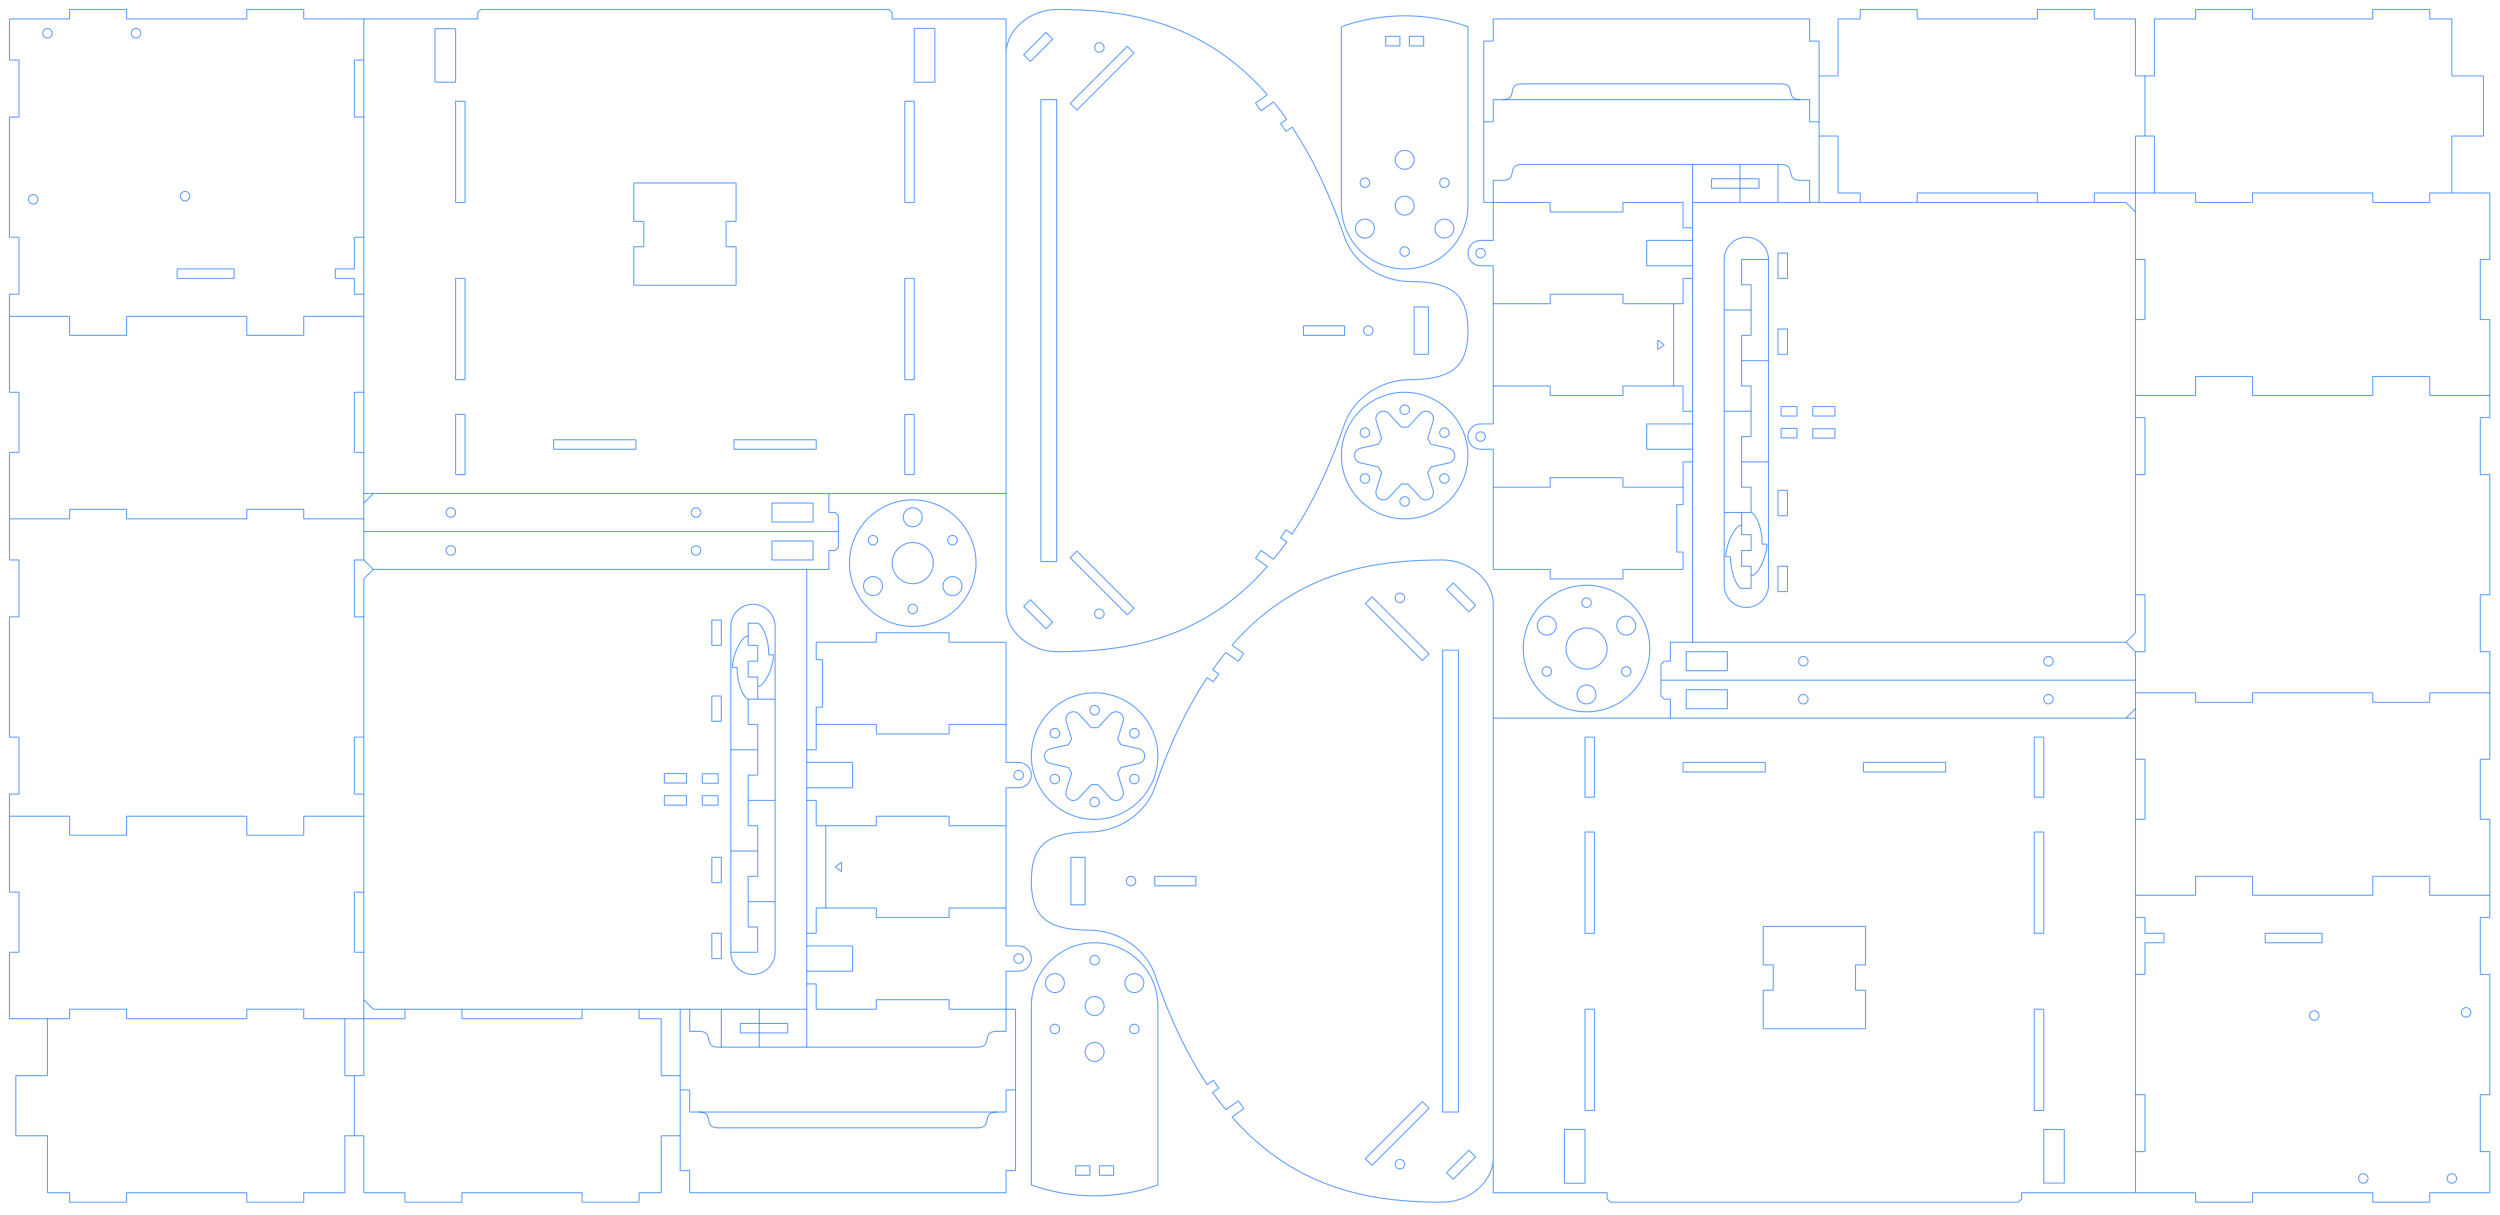 <svg clip-rule="evenodd" fill-rule="evenodd" stroke-linejoin="round" stroke-miterlimit="2" viewBox="0 0 2240 1089" xmlns="http://www.w3.org/2000/svg"><g fill="none"><path d="m0 0h2239.37v1088.5h-2239.37z"/><g stroke="#0063ff" stroke-linejoin="bevel" stroke-miterlimit="1" stroke-opacity=".6"><path d="m609.449 976.535h8.504v19.843h283.464v-19.843h8.504"/><path d="m1629.92 109.134h-8.504v-19.843h-283.464v19.843h-8.504"/><path d="m609.449 904.252v144.567h8.504v19.842h283.464v-19.842h8.504v-144.567h-59.527v-8.504h-65.197v8.504h-53.858v-22.677h-8.504"/><path d="m1629.92 181.417v-144.567h-8.504v-19.842h-283.464v19.842h-8.504v144.567h59.527v8.504h65.197v-8.504h53.858v22.677h8.504"/><path d="m722.835 870.236h41.102v-22.677h-41.102"/><path d="m1516.54 215.433h-41.102v22.677h41.102"/><path d="m722.835 836.22h8.504v-22.677h53.858v8.504h65.197v-8.504h51.023"/><path d="m1516.54 249.449h-8.504v22.677h-53.858v-8.504h-65.197v8.504h-51.023"/><path d="m739.843 813.543v-73.7"/><path d="m1499.53 272.126v73.701"/><path d="m901.417 739.843h-51.023v-8.504h-65.197v8.504h-53.858v-22.678h-8.504"/><path d="m1337.95 345.827h51.023v8.504h65.197v-8.504h53.858v22.677h8.504"/><path d="m722.835 705.827h41.102v-22.677h-41.102"/><path d="m1516.54 379.843h-41.102v22.677h41.102"/><path d="m722.835 671.811h8.504v-38.268h5.669v-42.519h-5.669v-15.591h53.858v-8.504h65.197v8.504h51.023v107.717h11.339c6.258 0 11.338 5.08 11.338 11.338s-5.08 11.339-11.338 11.339h-11.339v141.732h11.339c6.258 0 11.338 5.081 11.338 11.339s-5.08 11.338-11.338 11.338h-11.339v53.858h-8.504c-14.221 0-2.786 14.174-17.007 14.174h-232.441c-14.203 0-2.806-14.174-17.008-14.174h-8.504v-19.842"/><path d="m1516.54 413.858h-8.504v38.268h-5.669v42.52h5.669v15.59h-53.858v8.504h-65.197v-8.504h-51.023v-107.716h-11.339c-6.258 0-11.338-5.081-11.338-11.339s5.08-11.338 11.338-11.338h11.339v-141.733h-11.339c-6.258 0-11.338-5.08-11.338-11.338s5.08-11.339 11.338-11.339h11.339v-53.858h8.504c14.221 0 2.786-14.173 17.008-14.173h232.441c14.202 0 2.805 14.173 17.007 14.173h8.504v19.842"/><path d="m901.417 649.134h-51.023v8.504h-65.197v-8.504h-53.858"/><path d="m1337.95 436.535h51.023v-8.504h65.197v8.504h53.858"/><path d="m892.913 996.378c-14.221 0-2.786 14.173-17.007 14.173h-232.441c-14.203 0-2.806-14.173-17.008-14.173"/><path d="m1346.46 89.291c14.221 0 2.786-14.173 17.008-14.173h232.441c14.202 0 2.805 14.173 17.007 14.173"/><path d="m680.315 904.252v34.016"/><path d="m1559.06 181.417v-34.015"/><path d="m663.307 917.008h42.52v8.504h-42.52z"/><path d="m1533.54 160.157h42.52v8.504h-42.52z"/><path d="m646.299 904.252v34.016"/><path d="m1593.07 181.417v-34.015"/><path d="m917.008 858.898c0-2.347-1.905-4.252-4.252-4.252s-4.252 1.905-4.252 4.252c0 2.346 1.905 4.252 4.252 4.252s4.252-1.906 4.252-4.252z"/><path d="m1322.36 226.772c0 2.346 1.905 4.252 4.252 4.252s4.252-1.906 4.252-4.252c0-2.347-1.905-4.252-4.252-4.252s-4.252 1.905-4.252 4.252z"/><path d="m748.346 776.693 5.67-4.252v8.504z"/><path d="m1491.02 308.976-5.67 4.252v-8.504z"/><path d="m917.008 694.488c0-2.347-1.905-4.252-4.252-4.252s-4.252 1.905-4.252 4.252 1.905 4.252 4.252 4.252 4.252-1.905 4.252-4.252z"/><path d="m1322.36 391.181c0 2.347 1.905 4.252 4.252 4.252s4.252-1.905 4.252-4.252-1.905-4.252-4.252-4.252-4.252 1.905-4.252 4.252z"/><path d="m654.803 853.228h24.072v-22.677h-8.504v-45.354h8.549v-45.354h-8.504v-45.355h8.504v-45.354h-8.504v-22.677h24.072"/><path d="m1584.57 232.441h-24.072v22.677h8.504v45.354h-8.549v45.355h8.504v45.354h-8.504v45.354h8.504v22.678h-24.072"/><path d="m670.394 717.165h24.094"/><path d="m1568.98 368.504h-24.094"/><path d="m694.488 807.874h-24.072"/><path d="m1544.88 277.795h24.072"/><path d="m654.803 762.52h24.072"/><path d="m1584.57 323.15h-24.072"/><path d="m678.875 671.811h-24.072"/><path d="m1560.5 413.858h24.072"/><path d="m678.898 615.118c6.084 0 14.173-17.24 14.173-28.346h-4.252c0-17.594-7.267-28.347-9.921-28.347h-8.504v19.843l8.504.001v14.172h-8.504v14.173h8.504v19.843"/><path d="m1560.47 470.551c-6.084 0-14.173 17.24-14.173 28.347h4.252c0 17.594 7.267 28.346 9.921 28.346h8.504v-19.842l-8.504-.001v-14.173h8.504v-14.173h-8.504v-19.842"/><path d="m670.394 626.457c-2.655 0-9.922-10.753-9.922-28.347h-4.252c0-11.106 8.089-28.346 14.174-28.346"/><path d="m1568.98 459.213c2.655 0 9.922 10.752 9.922 28.346h4.252c0 11.106-8.089 28.347-14.174 28.347"/><path d="m722.835 938.268v-428.032m-107.717 202.677v8.504h-19.842v-8.504zm-19.842-19.842h19.842v8.504h-19.842zm48.189 8.732h-14.174v-8.504h14.174zm0 11.11v8.504h-14.174v-8.504zm2.834 77.953h-8.504v-22.677h8.504zm0 68.032h-8.504v-22.678h8.504zm-8.504-235.276h8.504v22.677h-8.504zm8.504-45.354h-8.504v-22.677h8.504zm8.504 274.96c0 10.952 8.891 19.843 19.843 19.843 10.951 0 19.842-8.891 19.842-19.843v-291.968c0-10.952-8.891-19.843-19.842-19.843-10.952 0-19.843 8.891-19.843 19.843z"/><path d="m1516.54 147.402v428.031m107.717-202.677v-8.504h19.842v8.504zm19.842 19.842h-19.842v-8.504h19.842zm-48.188-8.731h14.173v8.503h-14.173zm0-11.111v-8.504h14.173v8.504zm-2.835-77.953h8.504v22.677h-8.504zm0-68.031h8.504v22.677h-8.504zm8.504 235.275h-8.504v-22.677h8.504zm-8.504 45.355h8.504v22.677h-8.504zm-8.504-274.961c0-10.951-8.891-19.843-19.843-19.843-10.951 0-19.842 8.892-19.842 19.843v291.968c0 10.952 8.891 19.843 19.842 19.843 10.952 0 19.843-8.891 19.843-19.843z"/><path d="m325.984 450.709 8.504-8.504"/><path d="m1913.39 634.961-8.504 8.504"/><path d="m742.677 442.205v17.008h5.669l2.835 2.834v28.347l-2.835 2.834h-5.669v17.008h-408.189l-8.504 8.504v445.04h-17.008v-51.024"/><path d="m1496.69 643.465v-17.008h-5.669l-2.835-2.835v-28.346l2.835-2.835h5.669v-17.008h408.189l8.504-8.504v-445.039h17.008v51.023"/><path d="m325.984 895.748 8.504 8.504h388.347"/><path d="m1913.39 189.921-8.504-8.504h-388.347"/><path d="m817.818 447.874c31.29 0 56.693 25.403 56.693 56.693s-25.403 56.693-56.693 56.693-56.693-25.403-56.693-56.693 25.403-56.693 56.693-56.693zm0 93.543c2.347 0 4.252 1.906 4.252 4.252 0 2.347-1.905 4.252-4.252 4.252s-4.252-1.905-4.252-4.252c0-2.346 1.905-4.252 4.252-4.252zm-28.231-20.551c2.347 4.065.952 9.27-3.113 11.617-4.064 2.346-9.27.952-11.616-3.113-2.347-4.065-.952-9.27 3.112-11.617 4.065-2.346 9.27-.952 11.617 3.113zm56.462 0c2.347-4.065 7.552-5.459 11.617-3.113 4.064 2.347 5.459 7.552 3.112 11.617-2.346 4.065-7.552 5.459-11.616 3.113-4.065-2.347-5.46-7.552-3.113-11.617zm-28.231-34.724c10.169 0 18.425 8.256 18.425 18.425s-8.256 18.425-18.425 18.425-18.425-8.256-18.425-18.425 8.256-18.425 18.425-18.425zm31.913 0c-1.173-2.033-.476-4.635 1.557-5.809 2.032-1.173 4.635-.476 5.808 1.557 1.173 2.032.476 4.635-1.556 5.808-2.033 1.173-4.635.476-5.809-1.556zm-63.826 0c-1.174 2.032-3.776 2.729-5.809 1.556-2.032-1.173-2.729-3.776-1.556-5.808 1.173-2.033 3.776-2.73 5.808-1.557 2.033 1.174 2.73 3.776 1.557 5.809zm31.913-14.173c-4.693 0-8.504-3.811-8.504-8.504 0-4.694 3.811-8.504 8.504-8.504s8.504 3.81 8.504 8.504c0 4.693-3.811 8.504-8.504 8.504z"/><path d="m1421.55 637.795c-31.29 0-56.693-25.403-56.693-56.693 0-31.289 25.403-56.693 56.693-56.693s56.693 25.404 56.693 56.693c0 31.29-25.403 56.693-56.693 56.693zm0-93.543c-2.347 0-4.252-1.905-4.252-4.252s1.905-4.252 4.252-4.252 4.252 1.905 4.252 4.252-1.905 4.252-4.252 4.252zm28.231 20.551c-2.347-4.064-.952-9.27 3.113-11.616 4.064-2.347 9.27-.952 11.616 3.112 2.347 4.065.952 9.27-3.112 11.617-4.065 2.347-9.27.952-11.617-3.113zm-56.462 0c-2.347 4.065-7.552 5.46-11.617 3.113-4.064-2.347-5.459-7.552-3.112-11.617 2.347-4.064 7.552-5.459 11.616-3.112 4.065 2.346 5.46 7.552 3.113 11.616zm28.231 34.725c-10.169 0-18.425-8.256-18.425-18.426 0-10.169 8.256-18.425 18.425-18.425s18.425 8.256 18.425 18.425c0 10.17-8.256 18.426-18.425 18.426zm-31.913 0c1.173 2.032.476 4.634-1.557 5.808-2.032 1.173-4.635.476-5.808-1.556-1.173-2.033-.476-4.635 1.556-5.809 2.033-1.173 4.635-.476 5.809 1.557zm63.827 0c1.173-2.033 3.775-2.73 5.808-1.557 2.032 1.174 2.729 3.776 1.556 5.809-1.173 2.032-3.776 2.729-5.808 1.556-2.032-1.174-2.73-3.776-1.556-5.808zm-31.914 14.173c4.694 0 8.504 3.81 8.504 8.504 0 4.693-3.81 8.504-8.504 8.504-4.693 0-8.504-3.811-8.504-8.504 0-4.694 3.811-8.504 8.504-8.504z"/><path d="m325.984 501.732 8.504 8.504m394.016-8.504v-17.008h-36.85v17.008zm-104.882-4.252c-2.347 0-4.252-1.905-4.252-4.252 0-2.346 1.905-4.252 4.252-4.252s4.252 1.906 4.252 4.252c0 2.347-1.905 4.252-4.252 4.252zm-219.685 0c-2.347 0-4.252-1.905-4.252-4.252 0-2.346 1.905-4.252 4.252-4.252s4.252 1.906 4.252 4.252c0 2.347-1.905 4.252-4.252 4.252z"/><path d="m1913.39 583.937-8.504-8.504m-394.016 8.504v17.008h36.851v-17.008zm104.882 4.252c2.347 0 4.252 1.905 4.252 4.252s-1.905 4.252-4.252 4.252-4.252-1.905-4.252-4.252 1.905-4.252 4.252-4.252zm219.685 0c2.347 0 4.252 1.905 4.252 4.252s-1.905 4.252-4.252 4.252-4.252-1.905-4.252-4.252 1.905-4.252 4.252-4.252z"/><path d="m751.181 476.22h-425.197"/><path d="m1488.19 609.449h425.197"/><path d="m728.504 450.709v17.008h-36.85v-17.008zm-104.882 4.252c-2.347 0-4.252 1.905-4.252 4.252 0 2.346 1.905 4.252 4.252 4.252s4.252-1.906 4.252-4.252c0-2.347-1.905-4.252-4.252-4.252zm-219.685 0c-2.347 0-4.252 1.905-4.252 4.252 0 2.346 1.905 4.252 4.252 4.252s4.252-1.906 4.252-4.252c0-2.347-1.905-4.252-4.252-4.252z"/><path d="m1510.87 634.961v-17.008h36.851v17.008zm104.882-4.252c2.347 0 4.252-1.906 4.252-4.252 0-2.347-1.905-4.252-4.252-4.252s-4.252 1.905-4.252 4.252c0 2.346 1.905 4.252 4.252 4.252zm219.685 0c2.347 0 4.252-1.906 4.252-4.252 0-2.347-1.905-4.252-4.252-4.252s-4.252 1.905-4.252 4.252c0 2.346 1.905 4.252 4.252 4.252z"/><path d="m1258.58 464.882c31.289 0 56.693-25.403 56.693-56.693s-25.404-56.693-56.693-56.693c-31.29 0-56.693 25.403-56.693 56.693s25.403 56.693 56.693 56.693zm0-19.843c-2.347 0-4.252 1.906-4.252 4.252 0 2.347 1.905 4.252 4.252 4.252 2.346 0 4.252-1.905 4.252-4.252 0-2.346-1.906-4.252-4.252-4.252zm19.185 2.899 1.127-.116 1.091-.303 1.026-.482.93-.647.808-.794.664-.918.5-1.016.323-1.086.137-1.125-.055-1.132-.243-1.106-4.881-15.737 2.933-5.08 16.068-3.641 1.08-.343 1.008-.518.906-.681.779-.822.63-.942.463-1.034.284-1.097.095-1.129-.095-1.129-.284-1.097-.463-1.034-.63-.942-.779-.822-.906-.681-1.008-.518-1.08-.343-16.068-3.641-2.933-5.08 4.881-15.737.243-1.106.055-1.132-.137-1.125-.323-1.086-.5-1.016-.664-.918-.808-.794-.93-.647-1.026-.482-1.091-.303-1.127-.116-1.131.075-1.102.263-1.042.445-.953.613-.837.764-11.187 12.095h-5.867l-11.187-12.095-.837-.764-.952-.613-1.043-.445-1.102-.263-1.13-.075-1.127.116-1.092.303-1.025.482-.931.647-.808.794-.664.918-.5 1.016-.323 1.086-.136 1.125.054 1.132.244 1.106 4.881 15.737-2.934 5.08-16.068 3.641-1.08.343-1.007.518-.906.681-.779.822-.631.942-.463 1.034-.283 1.097-.096 1.129.096 1.129.283 1.097.463 1.034.631.942.779.822.906.681 1.007.518 1.08.343 16.068 3.641 2.934 5.08-4.881 15.737-.244 1.106-.054 1.132.136 1.125.323 1.086.5 1.016.664.918.808.794.931.647 1.025.482 1.092.303 1.249.117 1.008-.076 1.102-.263 1.043-.445.952-.613.837-.764 11.187-12.095h5.867l11.187 12.095.837.764.953.613 1.042.445 1.102.263zm-51.099-21.324c1.174 2.032.476 4.635-1.556 5.808-2.032 1.174-4.635.476-5.808-1.556-1.174-2.032-.476-4.635 1.556-5.808 2.032-1.174 4.635-.476 5.808 1.556zm63.827 0c1.173-2.032 3.776-2.73 5.808-1.556 2.033 1.173 2.73 3.776 1.557 5.808-1.174 2.032-3.776 2.73-5.809 1.556-2.032-1.173-2.729-3.776-1.556-5.808zm-63.827-36.85c1.174-2.033.476-4.635-1.556-5.809-2.032-1.173-4.635-.476-5.808 1.557-1.174 2.032-.476 4.635 1.556 5.808s4.635.476 5.808-1.556zm63.827 0c1.173 2.032 3.776 2.729 5.808 1.556 2.033-1.173 2.73-3.776 1.557-5.808-1.174-2.033-3.776-2.73-5.809-1.557-2.032 1.174-2.729 3.776-1.556 5.809zm-31.913-18.425c-2.347 0-4.252-1.906-4.252-4.252 0-2.347 1.905-4.252 4.252-4.252 2.346 0 4.252 1.905 4.252 4.252 0 2.346-1.906 4.252-4.252 4.252z"/><path d="m980.787 620.787c-31.289 0-56.693 25.404-56.693 56.693 0 31.29 25.404 56.693 56.693 56.693 31.29 0 56.693-25.403 56.693-56.693 0-31.289-25.403-56.693-56.693-56.693zm0 19.843c2.347 0 4.252-1.905 4.252-4.252s-1.905-4.252-4.252-4.252c-2.346 0-4.252 1.905-4.252 4.252s1.906 4.252 4.252 4.252zm-19.184-2.899-1.128.116-1.091.303-1.026.482-.93.647-.808.794-.664.918-.5 1.017-.323 1.086-.136 1.124.054 1.132.243 1.107 4.881 15.736-2.933 5.081-16.068 3.64-1.08.343-1.008.519-.906.68-.779.823-.63.941-.463 1.034-.283 1.097-.096 1.129.096 1.129.283 1.097.463 1.034.63.942.779.823.906.68 1.008.519 1.08.342 16.068 3.641 2.933 5.081-4.881 15.736-.243 1.106-.054 1.132.136 1.125.323 1.086.5 1.017.664.918.808.794.93.647 1.026.482 1.091.303 1.128.116 1.13-.075 1.102-.264 1.042-.444.953-.613.837-.764 11.187-12.095h5.867l11.187 12.095.837.764.953.613 1.042.444 1.102.264 1.13.075 1.127-.116 1.092-.303 1.026-.482.93-.647.808-.794.664-.918.5-1.017.323-1.086.136-1.125-.054-1.132-.244-1.106-4.881-15.736 2.934-5.081 16.068-3.641 1.08-.342 1.007-.519.906-.68.78-.823.63-.942.463-1.034.283-1.097.096-1.129-.096-1.129-.283-1.097-.463-1.034-.63-.941-.78-.823-.906-.68-1.007-.519-1.08-.343-16.068-3.64-2.934-5.081 4.881-15.736.244-1.107.054-1.132-.136-1.124-.323-1.086-.5-1.017-.664-.918-.808-.794-.93-.647-1.026-.482-1.092-.303-1.249-.117-1.008.076-1.102.263-1.042.445-.953.613-.837.764-11.187 12.095h-5.867l-11.187-12.095-.837-.764-.953-.613-1.042-.445-1.102-.263zm51.098 21.324c-1.174-2.032-.476-4.635 1.556-5.808 2.032-1.174 4.635-.476 5.808 1.556 1.174 2.032.476 4.635-1.556 5.808-2.032 1.174-4.635.476-5.808-1.556zm-63.827 0c-1.173 2.032-3.776 2.73-5.808 1.556-2.033-1.173-2.73-3.776-1.557-5.808 1.174-2.032 3.776-2.73 5.809-1.556 2.032 1.173 2.729 3.776 1.556 5.808zm63.827 36.851c-1.174 2.032-.476 4.634 1.556 5.808 2.032 1.173 4.635.476 5.808-1.557 1.174-2.032.476-4.634-1.556-5.808-2.032-1.173-4.635-.476-5.808 1.557zm-63.827 0c-1.173-2.033-3.776-2.73-5.808-1.557-2.033 1.174-2.73 3.776-1.557 5.808 1.174 2.033 3.776 2.73 5.809 1.557 2.032-1.174 2.729-3.776 1.556-5.808zm31.913 18.425c2.347 0 4.252 1.905 4.252 4.252 0 2.346-1.905 4.252-4.252 4.252-2.346 0-4.252-1.906-4.252-4.252 0-2.347 1.906-4.252 4.252-4.252z"/><path d="m1201.89 23.962c17.73-6.337 36.823-9.789 56.715-9.789 19.874 0 38.95 3.445 56.671 9.773v160.329c0 31.289-25.404 56.693-56.693 56.693-31.29 0-56.693-25.404-56.693-56.693v-160.313zm56.693 197.163c2.346 0 4.252 1.905 4.252 4.252s-1.906 4.252-4.252 4.252c-2.347 0-4.252-1.905-4.252-4.252s1.905-4.252 4.252-4.252zm-28.231-20.551c2.346 4.065.952 9.27-3.113 11.616-4.065 2.347-9.27.952-11.617-3.112-2.346-4.065-.952-9.27 3.113-11.617s9.27-.952 11.617 3.113zm56.462 0c2.346-4.065 7.552-5.46 11.616-3.113 4.065 2.347 5.46 7.552 3.113 11.617-2.347 4.064-7.552 5.459-11.617 3.112-4.064-2.346-5.459-7.551-3.112-11.616zm-28.231-7.795c-4.694 0-8.504-3.811-8.504-8.504 0-4.694 3.81-8.504 8.504-8.504 4.693 0 8.504 3.81 8.504 8.504 0 4.693-3.811 8.504-8.504 8.504zm31.913-26.93c-1.173-2.032-.476-4.634 1.556-5.808 2.033-1.173 4.635-.476 5.809 1.556 1.173 2.033.476 4.635-1.557 5.809-2.032 1.173-4.635.476-5.808-1.557zm-63.827 0c-1.173 2.033-3.776 2.73-5.808 1.557-2.032-1.174-2.73-3.776-1.556-5.809 1.173-2.032 3.776-2.729 5.808-1.556 2.032 1.174 2.73 3.776 1.556 5.808zm31.914-14.173c-4.694 0-8.504-3.81-8.504-8.504 0-4.693 3.81-8.504 8.504-8.504 4.693 0 8.504 3.811 8.504 8.504 0 4.694-3.811 8.504-8.504 8.504zm-4.252-110.551v-8.504h-12.756v8.504zm8.504 0h12.756v-8.504h-12.756z"/><path d="m1037.48 1061.71c-17.73 6.338-36.823 9.789-56.715 9.789-19.874 0-38.95-3.445-56.671-9.772v-160.329c0-31.29 25.404-56.693 56.693-56.693 31.29 0 56.693 25.403 56.693 56.693zm-56.693-197.163c-2.346 0-4.252-1.905-4.252-4.252 0-2.346 1.906-4.252 4.252-4.252 2.347 0 4.252 1.906 4.252 4.252 0 2.347-1.905 4.252-4.252 4.252zm28.231 20.551c-2.346-4.064-.952-9.269 3.113-11.616s9.27-.952 11.617 3.112c2.346 4.065.952 9.27-3.113 11.617s-9.27.952-11.617-3.113zm-56.462 0c-2.346 4.065-7.552 5.46-11.616 3.113-4.065-2.347-5.46-7.552-3.113-11.617 2.347-4.064 7.552-5.459 11.617-3.112 4.064 2.347 5.459 7.552 3.112 11.616zm28.231 7.796c4.694 0 8.504 3.81 8.504 8.504 0 4.693-3.81 8.504-8.504 8.504-4.693 0-8.504-3.811-8.504-8.504 0-4.694 3.811-8.504 8.504-8.504zm-31.913 26.929c1.173 2.032.476 4.635-1.556 5.808-2.033 1.174-4.635.476-5.809-1.556-1.173-2.033-.476-4.635 1.557-5.808 2.032-1.174 4.635-.476 5.808 1.556zm63.827 0c1.173-2.032 3.776-2.73 5.808-1.556 2.032 1.173 2.73 3.775 1.556 5.808-1.173 2.032-3.776 2.73-5.808 1.556-2.032-1.173-2.73-3.776-1.556-5.808zm-31.914 14.173c4.694 0 8.504 3.811 8.504 8.504s-3.81 8.504-8.504 8.504c-4.693 0-8.504-3.811-8.504-8.504s3.811-8.504 8.504-8.504zm4.252 110.551v8.504h12.756v-8.504zm-8.504 0h-12.755v8.504h12.755z"/><path d="m1279.84 274.961h-12.756v42.519h12.756zm-58.111 21.259c0-2.346 1.906-4.251 4.252-4.251 2.347 0 4.252 1.905 4.252 4.251 0 2.347-1.905 4.252-4.252 4.252-2.346 0-4.252-1.905-4.252-4.252zm-17.008-4.251h-36.85v8.503h36.85zm-194.684-250.459-51.112 51.112 6.013 6.013 51.112-51.112zm0 509.407-51.112-51.112 6.013-6.014 51.112 51.112zm-29.253-508.397c0-2.347 1.906-4.252 4.252-4.252 2.347 0 4.252 1.905 4.252 4.252 0 2.346-1.905 4.252-4.252 4.252-2.346 0-4.252-1.906-4.252-4.252zm0 507.401c0 2.347 1.906 4.252 4.252 4.252 2.347 0 4.252-1.905 4.252-4.252 0-2.346-1.905-4.252-4.252-4.252-2.346 0-4.252 1.906-4.252 4.252zm-34.015-460.63h-14.174v413.859h14.174zm-9.536-60.257-20.044 20.044 6.013 6.013 20.044-20.044zm0 534.373-20.044-20.044 6.013-6.013 20.044 20.043zm-35.819-515.218c0-22.583 22.783-39.685 45.355-39.685 57.077 0 128.893 8.02 188.783 76.35l-10.631 7.444 4.878 6.966 11.275-7.895c4 4.879 7.942 10.041 11.818 15.502l-5.534 3.875 4.878 6.966 5.493-3.846c17.39 26.02 33.271 58.458 46.992 98.732 6.866 20.151 29.305 39.685 59.528 39.685 42.071 0 50.511 16.894 51.024 42.52v2.835c-.513 25.626-8.953 42.519-51.024 42.519-30.223 0-52.662 19.535-59.528 39.686-13.721 40.274-29.602 72.712-46.992 98.733l-5.486-3.841-4.878 6.966 5.564 3.896c-3.876 5.461-7.85 10.601-11.85 15.479l-11.281-7.899-4.87 6.972 10.624 7.438c-59.89 68.331-131.706 76.35-188.783 76.35-22.572 0-45.355-17.102-45.355-39.685v-527.244h-102.047v-5.669l-2.835-2.835h-365.669l-2.835 2.835v5.669"/><path d="m959.528 810.709h12.755v-42.52h-12.755zm58.11-21.26c0 2.347-1.905 4.252-4.252 4.252s-4.252-1.905-4.252-4.252 1.905-4.252 4.252-4.252 4.252 1.905 4.252 4.252zm17.008 4.252h36.85v-8.504h-36.85zm194.684 250.459 51.112-51.113-6.013-6.013-51.112 51.112zm0-509.407 51.112 51.112-6.013 6.013-51.112-51.112zm29.253 508.397c0 2.346-1.906 4.252-4.252 4.252-2.347 0-4.252-1.906-4.252-4.252 0-2.347 1.905-4.252 4.252-4.252 2.346 0 4.252 1.905 4.252 4.252zm0-507.402c0-2.347-1.906-4.252-4.252-4.252-2.347 0-4.252 1.905-4.252 4.252s1.905 4.252 4.252 4.252c2.346 0 4.252-1.905 4.252-4.252zm34.015 460.63h14.174v-413.858h-14.174zm9.536 60.257 20.044-20.044-6.013-6.013-20.044 20.044zm0-534.372 20.044 20.044-6.013 6.013-20.044-20.044zm35.819 515.217c0 22.583-22.783 39.685-45.355 39.685-57.077 0-128.893-8.02-188.783-76.35l10.631-7.444-4.878-6.966-11.275 7.895c-4-4.879-7.942-10.041-11.818-15.502l5.534-3.875-4.878-6.966-5.493 3.847c-17.39-26.021-33.271-58.458-46.992-98.733-6.865-20.151-29.304-39.685-59.528-39.685-42.071 0-50.511-16.894-51.024-42.52v-2.835c.513-25.626 8.953-42.519 51.024-42.519 30.224 0 52.663-19.535 59.528-39.685 13.721-40.275 29.602-72.713 46.992-98.734l5.486 3.841 4.878-6.966-5.564-3.896c3.876-5.461 7.85-10.6 11.85-15.479l11.281 7.899 4.87-6.971-10.623-7.439c59.889-68.33 131.705-76.35 188.782-76.35 22.572 0 45.355 17.103 45.355 39.685v527.244h102.047v5.67l2.835 2.834h365.669l2.835-2.834v-5.67"/><path d="m325.984 442.205h575.433m-82.204-368.504v-48.189h18.425v48.189zm-429.449-48.065h18.425v48.065l-18.425-.125zm18.425 155.781v-90.708h8.504v90.708zm411.024 0h-8.504v-90.708h8.504zm-251.347-17.488h91.669v34.496h-8.984v22.677h8.984v34.496h-91.669v-34.496h8.984v-22.677h-8.984zm242.843 176.228v-90.708h8.504v90.708zm-394.016-90.708v90.708h-8.504v-90.708zm0 121.89v53.858h-8.504v-53.858zm402.52 0v53.858h-8.504v-53.858zm-161.575 31.181v-8.504h73.701v8.504zm-87.874-8.504v8.504h-73.701v-8.504z"/><path d="m1913.39 643.465h-575.433m82.204 368.504v48.188h-18.425v-48.188zm429.449 48.064h-18.425v-48.064l18.425.124zm-18.425-155.781v90.709h-8.504v-90.709zm-411.024 0h8.504v90.709h-8.504zm251.347 17.488h-91.669v-34.496h8.984v-22.677h-8.984v-34.496h91.669v34.496h-8.984v22.677h8.984zm-242.843-176.228v90.708h-8.504v-90.708zm394.016 90.708v-90.708h8.504v90.708zm0-121.889v-53.859h8.504v53.859zm-402.52 0v-53.859h8.504v53.859zm161.575-31.181v8.504h-73.701v-8.504zm87.874 8.504v-8.504h73.701v8.504z"/><path d="m325.984 17.008v484.724h-8.504v51.024h8.504"/><path d="m1913.39 1068.66v-484.724h8.504v-51.024h-8.504"/><path d="m428.031 17.008h-155.905v-8.504h-51.024v8.504h-107.716v-8.504h-51.024v8.504h-53.858v36.85h8.504v51.024h-8.504v107.716h8.504v51.024h-8.504v87.874h8.504v53.858h-8.504v96.378h8.504v51.024h-8.504v107.716h8.504v51.024h-8.504v87.874h8.504v53.858h-8.504v59.528h53.858v-8.504h51.024v8.504h107.716v-8.504h51.024v8.504h90.709v-8.504"/><path d="m1811.34 1068.66h155.905v8.504h51.024v-8.504h107.716v8.504h51.024v-8.504h53.858v-36.85h-8.504v-51.024h8.504v-107.716h-8.504v-51.024h8.504v-87.874h-8.504v-53.858h8.504v-96.378h-8.504v-51.024h8.504v-107.716h-8.504v-51.024h8.504v-87.874h-8.504v-53.858h8.504v-59.528h-53.858v8.504h-51.024v-8.504h-107.716v8.504h-51.024v-8.504h-90.709v8.504"/><path d="m413.858 904.252v8.504h107.717v-8.504"/><path d="m1825.51 181.417v-8.504h-107.717v8.504"/><path d="m572.598 904.252v8.504h19.843v51.024h17.008"/><path d="m1666.77 181.417v-8.504h-19.843v-51.023h-17.008"/><path d="m609.449 1017.64h-17.008v51.023h-19.843v8.504h-51.023v-8.504h-107.717v8.504h-51.023v-8.504h-36.851v-51.023h-17.008v51.023h-36.85v8.504h-51.024v-8.504h-107.716v8.504h-51.024v-8.504h-19.842v-51.023h-28.347v-53.858h28.347v-51.024"/><path d="m1629.92 68.031h17.008v-51.023h19.843v-8.504h51.023v8.504h107.717v-8.504h51.023v8.504h36.851v51.023h17.008v-51.023h36.85v-8.504h51.024v8.504h107.716v-8.504h51.024v8.504h19.842v51.023h28.347v53.859h-28.347v51.023"/><path d="m317.48 963.78v53.858"/><path d="m1921.89 121.89v-53.859"/><path d="m8.504 731.339h53.858v17.007h51.024v-17.007h107.716v17.007h51.024v-17.007h53.858"/><path d="m2230.87 354.331h-53.858v-17.008h-51.024v17.008h-107.716v-17.008h-51.024v17.008h-53.858"/><path d="m325.984 799.37h-8.504v53.858h8.504"/><path d="m1913.39 286.299h8.504v-53.858h-8.504"/><path d="m325.984 711.496h-8.504v-51.024h8.504"/><path d="m1913.39 374.173h8.504v51.024h-8.504"/><path d="m325.984 464.882h-53.858v-8.504h-51.024v8.504h-107.716v-8.504h-51.024v8.504h-53.858"/><path d="m1913.39 620.787h53.858v8.504h51.024v-8.504h107.716v8.504h51.024v-8.504h53.858"/><path d="m8.504 283.465h53.858v17.007h51.024v-17.007h107.716v17.007h51.024v-17.007h53.858"/><path d="m2230.87 802.205h-53.858v-17.008h-51.024v17.008h-107.716v-17.008h-51.024v17.008h-53.858"/><path d="m325.984 351.496h-8.504v53.858h8.504"/><path d="m1913.39 734.173h8.504v-53.858h-8.504"/><path d="m209.764 240.945h-51.024v8.504h51.024zm-180-66.614c-2.347 0-4.252 1.905-4.252 4.252 0 2.346 1.905 4.252 4.252 4.252s4.252-1.906 4.252-4.252c0-2.347-1.905-4.252-4.252-4.252zm136.063-2.835c-2.347 0-4.252 1.905-4.252 4.252s1.905 4.252 4.252 4.252c2.346 0 4.252-1.905 4.252-4.252s-1.906-4.252-4.252-4.252zm-43.937-145.984c-2.347 0-4.252 1.905-4.252 4.252s1.905 4.252 4.252 4.252c2.346 0 4.252-1.905 4.252-4.252s-1.906-4.252-4.252-4.252zm-79.37 0c-2.347 0-4.252 1.905-4.252 4.252s1.905 4.252 4.252 4.252c2.346 0 4.252-1.905 4.252-4.252s-1.906-4.252-4.252-4.252z"/><path d="m2029.61 844.724h51.024v-8.504h-51.024zm180 66.615c2.347 0 4.252-1.906 4.252-4.252 0-2.347-1.905-4.252-4.252-4.252-2.346 0-4.252 1.905-4.252 4.252 0 2.346 1.906 4.252 4.252 4.252zm-136.063 2.834c2.347 0 4.252-1.905 4.252-4.252 0-2.346-1.905-4.252-4.252-4.252-2.346 0-4.252 1.906-4.252 4.252 0 2.347 1.906 4.252 4.252 4.252zm43.937 145.984c2.347 0 4.252-1.905 4.252-4.251 0-2.347-1.905-4.252-4.252-4.252-2.346 0-4.252 1.905-4.252 4.252 0 2.346 1.906 4.251 4.252 4.251zm79.37 0c2.347 0 4.252-1.905 4.252-4.251 0-2.347-1.905-4.252-4.252-4.252-2.346 0-4.252 1.905-4.252 4.252 0 2.346 1.906 4.251 4.252 4.251z"/><path d="m325.984 53.858h-8.504v51.024h8.504"/><path d="m1913.39 1031.81h8.504v-51.024h-8.504"/><path d="m325.984 212.598h-8.504v28.347h-17.008v8.504h17.008v14.173h8.504"/><path d="m1913.39 873.071h8.504v-28.347h17.008v-8.504h-17.008v-14.173h-8.504"/></g></g></svg>